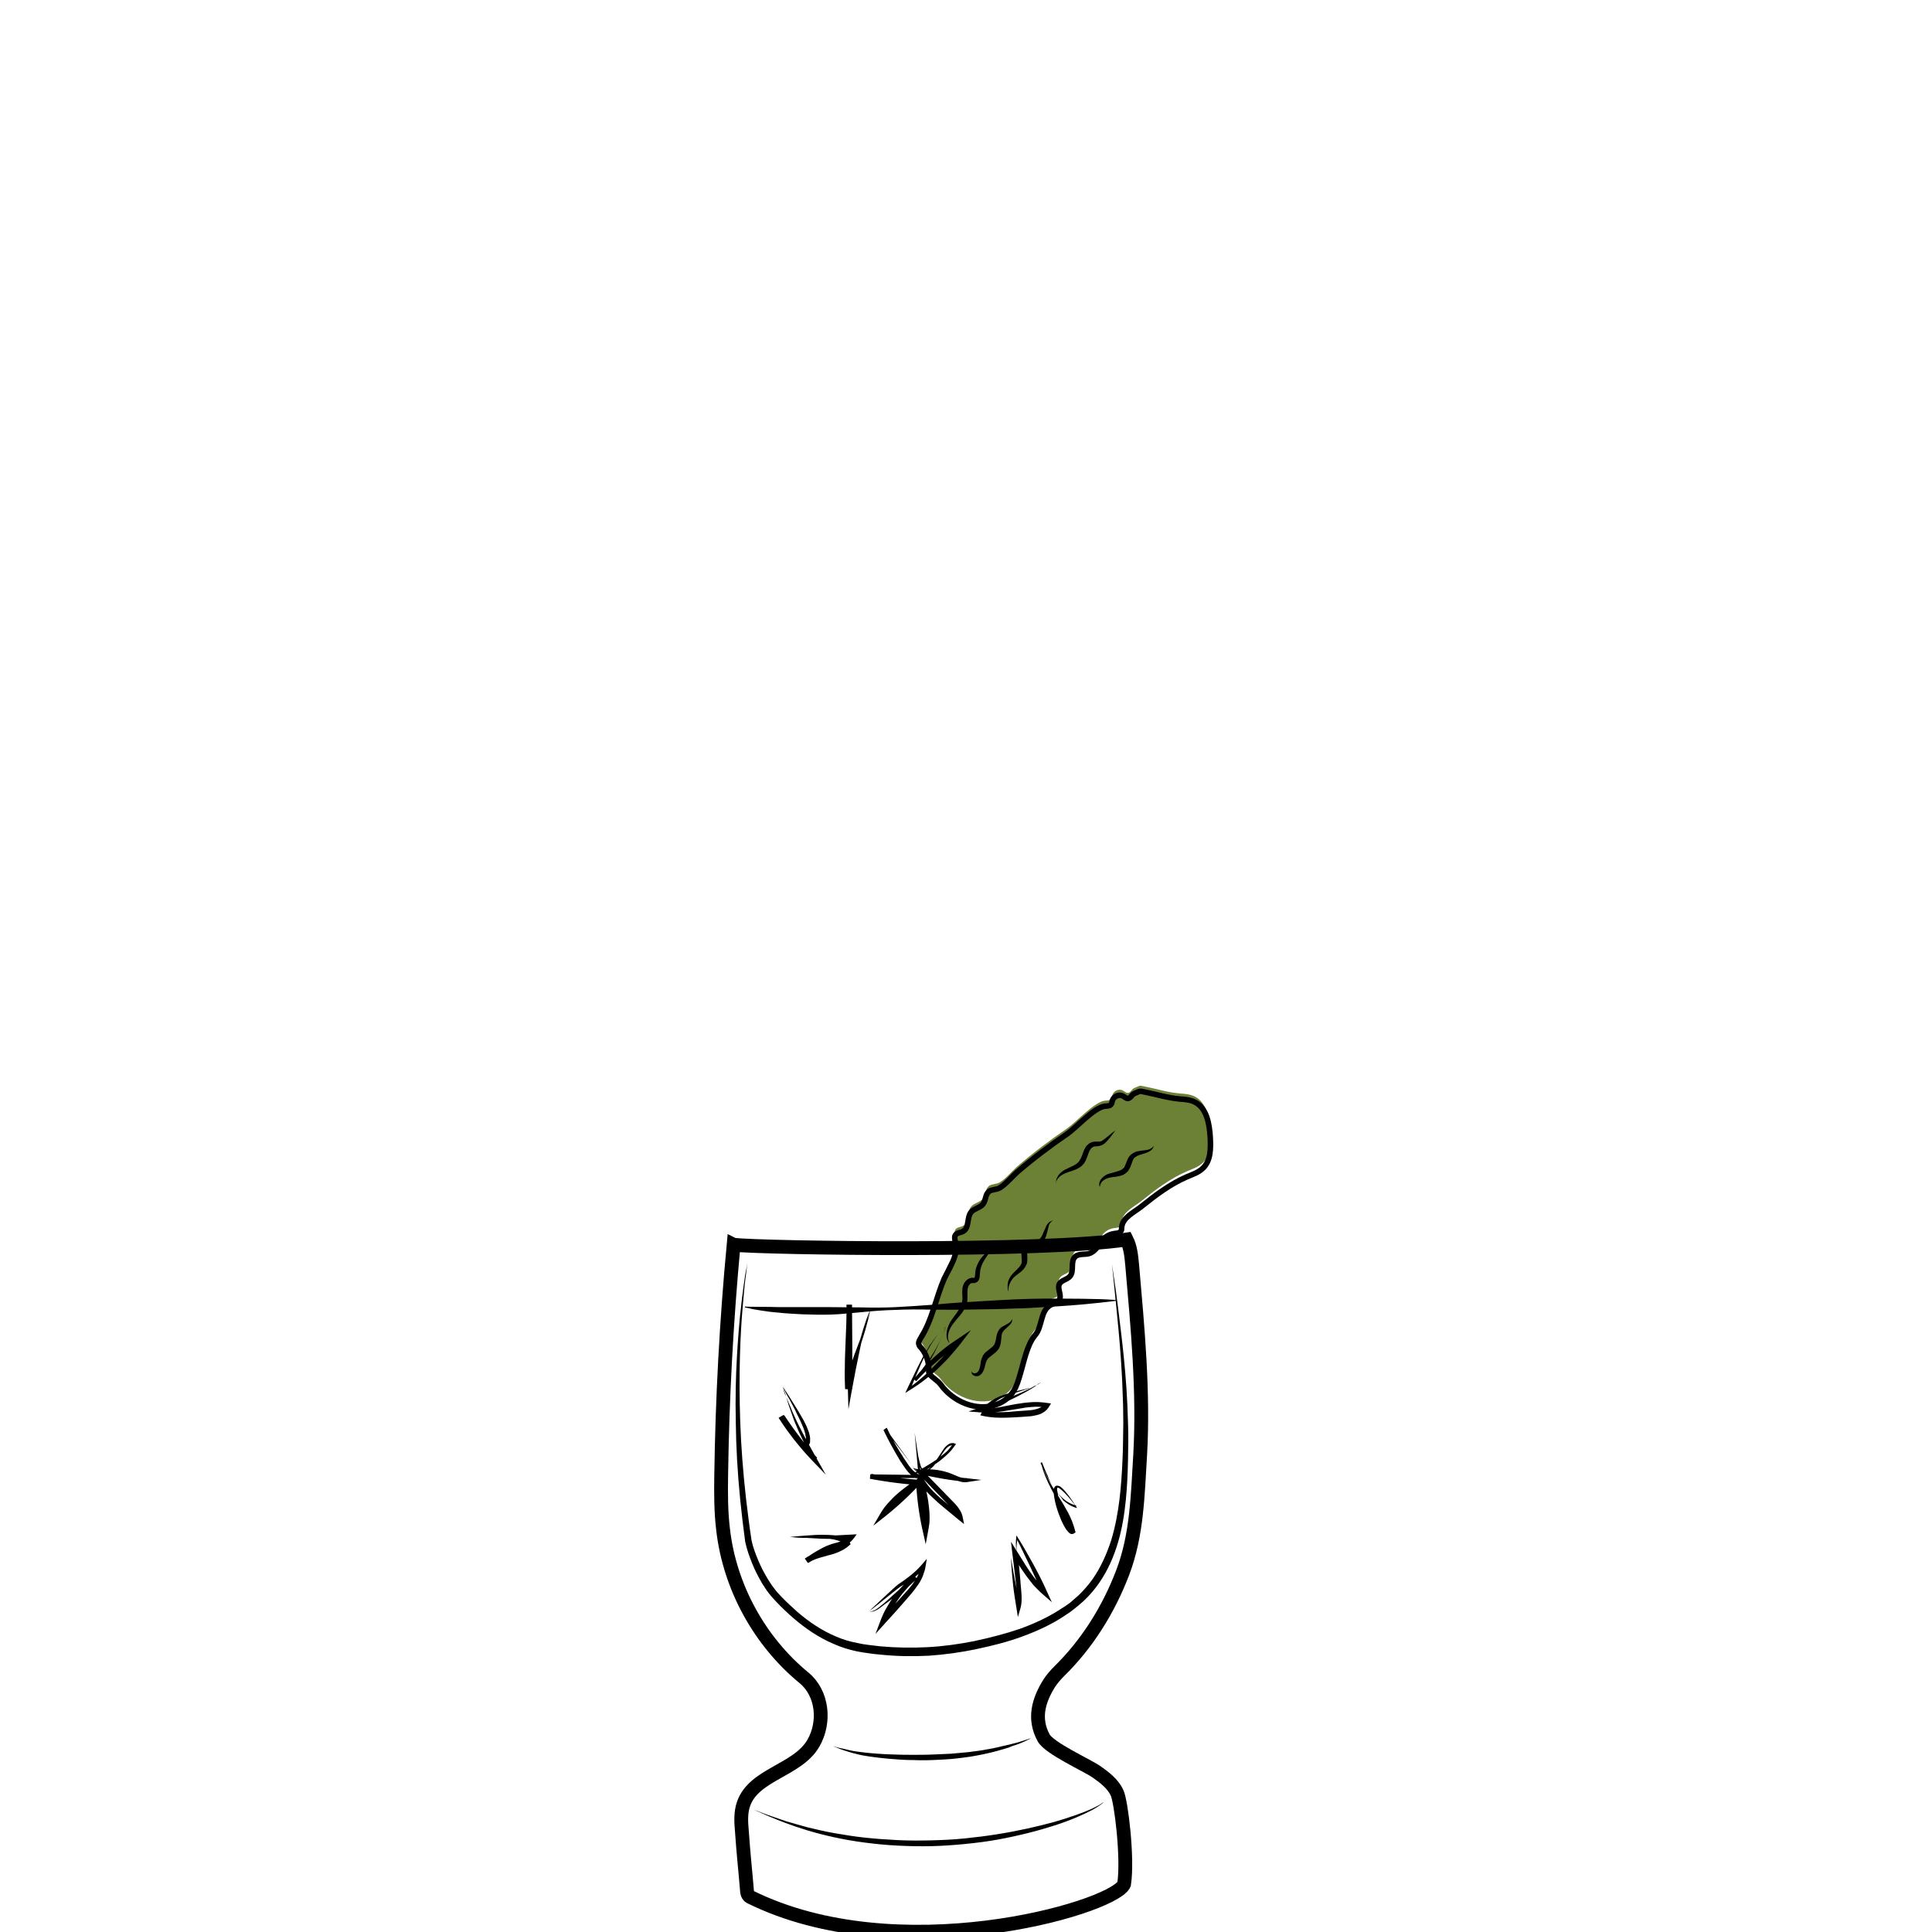<svg id="Layer_1" xmlns="http://www.w3.org/2000/svg" viewBox="0 0 700 700"><style>.st0,.st1{fill:none}.st1{stroke:#000;stroke-width:5;stroke-miterlimit:10}.st2{opacity:.9;fill:url(#SVGID_1_)}.st3{fill:#6c8036}.st4{fill:none;stroke:#000;stroke-width:2;stroke-miterlimit:10}</style><path class="st0" d="M0 0h700v700H0z"/><path class="st1" d="M6708.6-568.1c.3 38.5.2 82.4-5.7 120.5-2.3 14.7-3.7 31.7-10.6 44.9-9.4 17.9-18.6 35.9-34 49.5-5.5 4.9-11.5 9.2-17.9 12.8-4.2 2.3-15.3 5.1-15.9 10.8-.4 3.6 3.8 5.7 6.9 7.6 6.9 4.3 10.9 12.3 11.6 20.4 1.5 15.4-5.6 30.7-18.9 38.8-.8.5-1.6 1-1.9 1.8-.7 2.1 2.1 3.4 4.2 3.8 12.1 2.1 24 5 35.7 8.7 7.7 2.4 24.3 10.6 12 18.5-7.7 4.9-17 6.2-26 7.3-24.7 3.1-49.7 6.2-74.5 3.9-5.6-.5-11.2-1.4-16.8-2.2l-22.5-3.3c-5.3-.8-11.8-2.7-12.7-7.9-1.7-10.2 16.6-15.1 23.6-17.2 4.9-1.5 36.5-4.6 35.6-9.3-.5-2.4-2.8-3.9-4.8-5.4-8.9-6.4-15-16.4-16.6-27.2-1.6-10.8 1.3-22.2 7.9-30.9 2.2-2.9 4.9-6 4.4-9.6-.2-1.5-1-2.9-2-4.1-5.1-6.7-15.9-9.5-22.8-14.7-7.9-6-15.2-12.8-21.6-20.4-12.5-14.5-22.1-31.5-27.6-49.9-5.2-17.2-6.9-35.3-8.2-53.2-2.3-31-3.6-62-3.8-93.1 20.2-2.4 42-1.8 62.4-1.4 52.8 1.1 160.5-1.6 160.5.5z"/><path d="M6582-253.2v1.9c0 .6.1 1.3.6 1.9.4.6 1.2.8 2.2.8 2.1-.1 4.5-.2 7.1-.2 1.3 0 2.7-.1 4-.1 1.4-.1 2.8-.1 4.1-.2 1.4-.1 2.8-.1 4.1-.2 1.4-.1 2.7-.1 4-.2 2.6-.1 5-.2 7.1-.3 2-.1 3.7-.6 4.6-1.3.4-.4.7-.8.8-1.1.1-.3.2-.5.2-.5v.5c-.1.3-.2.8-.6 1.3-.4.5-1.1 1-1.9 1.4-.8.4-1.8.7-2.8.8-2.1.4-4.5.7-7.1.9-1.3.1-2.7.3-4 .4-1.4.1-2.8.2-4.2.2-1.4 0-2.8.1-4.2.1h-4.1c-2.6-.1-5.1-.2-7.2-.4-.5-.1-1.1-.1-1.6-.4-.5-.3-.9-.7-1.1-1.1-.4-.9-.4-1.7-.3-2.3.1-.6.2-1.1.3-1.4-.1-.3 0-.5 0-.5zm-.4-84.6s.6.2 1.6.5c.5.2 1.2.3 1.9.5s1.6.4 2.4.5c.9.2 1.9.3 2.9.5 1 .1 2.1.2 3.3.3 1.1.1 2.3.1 3.5.2h3.6c1.2 0 2.5 0 3.7-.1 1.2 0 2.4-.1 3.6-.1 2.3-.1 4.5-.1 6.3-.3 1.8-.2 3.2-.6 4.1-1.2.4-.3.8-.6 1-.8l.3-.3s-.1.1-.2.4c-.2.3-.4.6-.8 1-.8.8-2.3 1.6-4.2 2-.9.2-2 .4-3 .5-1.1.1-2.2.3-3.3.4l-3.6.3c-1.2.1-2.5.1-3.7.2-1.3 0-2.5 0-3.7-.1-.6 0-1.2-.1-1.8-.1-.6-.1-1.2-.1-1.8-.2-1.2-.1-2.3-.4-3.4-.6-.5-.1-1-.3-1.5-.4-.5-.2-1-.3-1.4-.4-1.8-.6-3.2-1.3-4.2-1.8-1-.6-1.6-.9-1.6-.9zm-50.1 102.1l.3.3c.2.2.5.4 1 .6.9.5 2.3 1 4.2 1.4 1.9.4 4.2.7 6.8 1.1 2.6.4 5.6.7 8.9 1.1 3.3.3 6.8.7 10.6 1 3.7.3 7.7.5 11.8.7 8.2.3 17 .5 25.7.6 4.4.1 8.8.1 13.1.2 4.3 0 8.5.1 12.6 0s8-.4 11.7-.8c3.7-.5 7.2-1.1 10.4-1.7 6.4-1.4 11.6-3 15.2-4.3 1.8-.7 3.2-1.2 4.2-1.6l1.5-.6s-.5.2-1.4.7c-.9.4-2.3 1.1-4.1 1.8-3.5 1.5-8.7 3.5-15.1 5.1-6.4 1.6-14.1 2.9-22.3 3.2-4.1.2-8.4.2-12.7.2-4.3 0-8.7-.1-13.1-.1-4.4-.1-8.8-.2-13.1-.3-4.3-.1-8.6-.4-12.7-.6-4.1-.3-8.1-.6-11.8-1-3.8-.4-7.3-.8-10.6-1.3-1.6-.3-3.2-.5-4.7-.7-1.5-.3-2.9-.5-4.2-.8-2.6-.5-4.9-1-6.8-1.5-1.9-.5-3.3-1.1-4.1-1.7-.4-.3-.7-.5-.9-.7-.3-.2-.4-.3-.4-.3z"/><linearGradient id="SVGID_1_" gradientUnits="userSpaceOnUse" x1="6498.813" y1="-446.236" x2="6704.691" y2="-446.236"><stop offset=".018" stop-color="#801fe3"/><stop offset="1" stop-color="#b7a7ff"/></linearGradient><path class="st2" d="M6498.8-539.9c1.4 24.4 2.7 48.8 4.1 73.2.4 7.9.9 15.9 2.2 23.7 1.8 11.1 5.4 21.8 8.9 32.5 3 9.1 6 18.2 11.1 26.3 17.8 28.1 51.5 32.7 81.9 31.3 10.6-.5 21.3-1.5 31.5-4.7 66.9-21.3 65.2-117 66.1-172.7 0-2.6.1-5.1.1-7.7-68.7 2.2-137.5 4-205.9-1.9z"/><path d="M6493.7-559.6s.6 8.1 1.5 22.2c.5 7.1 1 15.6 1.7 25.5.6 9.8 1.4 20.9 2.1 33.1.4 6.1.7 12.4 1.3 18.9.5 6.5 1.4 13.2 3 19.9 1.6 6.7 3.7 13.5 6 20.4 2.4 6.9 4.5 14 7.5 20.9.8 1.7 1.5 3.4 2.4 5.1.9 1.6 1.8 3.3 2.8 4.8 1.1 1.6 2.2 3.1 3.4 4.7 1.2 1.4 2.5 2.8 3.7 4.3 5.3 5.5 11.7 10 18.8 13.2 7.1 3.3 14.8 5.4 22.6 6.6 7.9 1.3 15.9 1.7 23.9 1.7 8-.1 16.1-.4 24-1.5 3.9-.5 7.9-1.2 11.7-2.2 1-.3 1.9-.5 2.8-.8l.7-.2h.1l.2-.1.4-.1 1.4-.5 2.8-1c.5-.2.9-.3 1.4-.5l1.3-.6c7.1-3.1 13.7-7.4 19.4-12.5 5.7-5.1 10.5-11.1 14.4-17.5 4-6.3 7.1-13.1 9.7-19.8 2.6-6.8 4.6-13.6 6.3-20.3 3.2-13.5 5-26.5 6.2-38.5 1.1-12.1 1.7-23.2 2-33 .3-9.9.5-18.4.7-25.5.2-14.2.4-22.2.4-22.2s0 2 .1 5.8c0 3.8.1 9.4.2 16.4 0 7.1 0 15.7-.2 25.5-.1 9.9-.5 21-1.5 33.1-1 12.1-2.6 25.2-5.7 38.9-1.6 6.8-3.6 13.7-6.1 20.6-2.5 6.9-5.7 13.8-9.8 20.3-4 6.5-9 12.7-14.8 18.1-5.9 5.4-12.7 9.8-20.2 13.1l-1.4.6c-.5.2-.9.4-1.4.5l-2.8 1-1.4.5-.4.1-.2.1-.2.1-.7.2c-1 .3-2 .6-2.9.8-3.9 1-8 1.8-12 2.4-8.1 1.1-16.2 1.5-24.4 1.6-8.2 0-16.3-.5-24.4-1.8-8-1.3-16-3.5-23.3-7-7.4-3.4-14.1-8.1-19.6-13.9-1.3-1.5-2.6-3.1-3.9-4.6-1.1-1.6-2.2-3.2-3.3-4.7-2.2-3.4-3.9-6.8-5.4-10.4-3-7.1-5.2-14.2-7.5-21.2-2.2-7-4.3-13.9-5.8-20.7-1.6-6.9-2.4-13.6-2.8-20.2-.5-6.6-.7-12.9-1-18.9-.6-12.1-1.1-23.2-1.6-33.1-.5-9.9-.8-18.4-1.2-25.5-.7-14.2-1-22.2-1-22.2z"/><path d="M6494.1-544.2s.8 0 2.4.1c1.6.1 3.8.2 6.7.3 2.9.2 6.4.3 10.5.5 4 .2 8.6.3 13.6.5s10.4.3 16.1.5c5.7.2 11.7.2 17.9.4 6.2.1 12.6.1 19.2.2 6.5.1 13.2 0 19.8.1 6.6 0 13.3 0 19.8-.1s13-.1 19.2-.2c12.5-.1 24.1-.2 34-.3 10-.1 18.3-.1 24.1-.1h9.1s-.8.1-2.4.2c-1.6.1-3.8.2-6.7.4-5.8.3-14.1.8-24.1 1.3-10 .5-21.6.9-34 1.3-6.2.1-12.7.4-19.2.4-6.5.1-13.2.1-19.8.2-6.6 0-13.3 0-19.8-.2-6.5-.1-13-.3-19.2-.4-6.2-.2-12.3-.4-18-.8-2.9-.2-5.6-.3-8.3-.5-2.7-.2-5.3-.4-7.8-.5-2.5-.2-4.9-.3-7.1-.5-2.3-.2-4.4-.4-6.4-.6-4-.4-7.6-.7-10.4-1-2.9-.3-5.2-.6-6.7-.7-1.7-.4-2.5-.5-2.5-.5z"/><path class="st3" d="M344.8 456c-.9 1.9-1.9 3.7-2.7 5.3-3.1 7.2-4.3 14.9-8.5 21.5-.4.7-.9 1.4-.7 2.2.1.6.5 1 .9 1.4 1.8 2.2 2.8 5.1 2.7 7.9 0 .5 0 1 .2 1.4.9 1.4 3 2.4 4.1 3.9 4.5 6.3 13 9.9 20.2 7.3 2.6-.9 4.9-2.7 6.3-5 1.1-1.8 1.7-3.8 2.3-5.9 1.3-4.2 2.5-10.8 5.4-14.2 2.8-3.2 1.8-8.9 5.7-11 1.1-.6 2.5-.8 3.1-1.8 1-1.7-.8-4 0-5.7.7-1.5 2.8-1.6 3.9-2.9 1.6-1.9 0-5.4 1.9-7.1 1.4-1.3 3.8-.5 5.5-1.3 3.7-1.8 3.6-6.5 8.9-7.1.8-.1 1.6-.1 2.1-.8.3-.4.3-.9.3-1.4.3-3.6 4.6-5.5 7.2-7.6 5.1-4.1 10.4-8.1 16.4-10.7 2.1-.9 4.3-1.6 5.9-3.2 2.8-2.7 2.8-7.1 2.6-11-.3-4.9-1.2-10.7-5.6-12.9-1.6-.8-3.5-1-5.3-1.1-4.5-.4-8.2-1.6-12.2-2.4-2.9-.6-1.9-.6-4.4.4-1.1.4-1.4 2.2-2.9 1.7-.4-.2-.7-.5-1.1-.7-1.3-.9-3.4-.1-3.9 1.4-.2.5-.2 1.2-.6 1.6-.5.6-1.5.5-2.2.6-3.8.4-10.4 7.8-13.6 10-6.3 4.3-12.4 8.9-18.2 13.9-2 1.8-4 4.3-6.3 5.7-1.1.7-2.9.5-3.9 1.3-1.4 1.2-1 3-2.1 4.5-1 1.4-3.1 1.6-4.3 2.9-1.7 2-.6 5.7-2.9 7-1 .6-2.4.5-2.9 1.5-.4.7-.1 1.7.1 2.5.7 2.7-.2 5.3-1.4 7.9z"/><path class="st4" d="M344.8 458c-.9 1.9-1.9 3.7-2.7 5.3-3.1 7.2-4.3 14.9-8.5 21.5-.4.7-.9 1.4-.7 2.2.1.6.5 1 .9 1.4 1.8 2.2 2.8 5.1 2.7 7.9 0 .5 0 1 .2 1.4.9 1.4 3 2.4 4.1 3.9 4.5 6.3 13 9.9 20.2 7.3 2.6-.9 4.9-2.7 6.3-5 1.1-1.8 1.7-3.8 2.3-5.9 1.3-4.2 2.5-10.8 5.4-14.2 2.8-3.2 1.8-8.9 5.7-11 1.1-.6 2.5-.8 3.1-1.8 1-1.7-.8-4 0-5.7.7-1.5 2.8-1.6 3.9-2.9 1.6-1.9 0-5.4 1.9-7.1 1.4-1.3 3.8-.5 5.5-1.3 3.7-1.8 3.6-6.5 8.9-7.1.8-.1 1.6-.1 2.1-.8.3-.4.3-.9.3-1.4.3-3.6 4.6-5.5 7.2-7.6 5.1-4.1 10.4-8.1 16.4-10.7 2.1-.9 4.3-1.6 5.9-3.2 2.8-2.7 2.8-7.1 2.6-11-.3-4.9-1.2-10.7-5.6-12.9-1.6-.8-3.5-1-5.3-1.1-4.5-.4-8.2-1.6-12.2-2.4-2.9-.6-1.9-.6-4.4.4-1.1.4-1.4 2.2-2.9 1.7-.4-.2-.7-.5-1.1-.7-1.3-.9-3.4-.1-3.9 1.4-.2.5-.2 1.2-.6 1.6-.5.6-1.5.5-2.2.6-3.8.4-10.4 7.8-13.6 10-6.3 4.3-12.4 8.9-18.2 13.9-2 1.8-4 4.3-6.3 5.7-1.1.7-2.9.5-3.9 1.3-1.4 1.2-1 3-2.1 4.5-1 1.4-3.1 1.6-4.3 2.9-1.7 2-.6 5.7-2.9 7-1 .6-2.4.5-2.9 1.5-.4.7-.1 1.7.1 2.5.7 2.7-.2 5.4-1.4 7.9z"/><path d="M344 486.7s-.1-.1-.3-.4c-.2-.3-.4-.7-.6-1.3-.3-1.2-.2-3.1.7-5 .4-1 1.1-1.9 1.8-2.9.7-.9 1.4-1.9 2-2.9.6-1 1-2.1 1.1-3.3.1-1.1-.2-2.5 0-4.1.1-.8.4-1.6.9-2.3.5-.7 1.3-1.3 2.2-1.5.5-.1.9 0 1.1 0h.1c-.1 0 0 0 0 0 .2-.2.3-.8.3-1.4 0-.4.1-.6.1-1 .1-.3.1-.7.2-1 .2-.6.4-1.2.7-1.8.5-1.1 1.2-2 1.9-2.8 1.4-1.6 2.7-2.6 3.7-3.4.9-.7 1.5-1.1 1.5-1.1s-.5.5-1.2 1.4c-.8.9-1.9 2.1-3 3.8-.5.8-1.1 1.7-1.5 2.7-.2.5-.3 1-.5 1.6 0 .3-.1.5-.1.8 0 .3 0 .7-.1.9 0 .6 0 1.4-.5 2.3-.2.2-.3.4-.7.6-.2.1-.5.2-.8.3h-.9c-.7.1-1.4 1.1-1.5 2.2-.2 1.1 0 2.4-.1 3.9s-.8 2.9-1.5 4-1.6 2.1-2.3 2.9c-.7.9-1.4 1.7-1.9 2.5s-.9 1.6-1.1 2.4c-.2.7-.3 1.4-.2 2 0 .6.2 1 .3 1.3.1.4.2.6.2.6zm21.4-18.7s0-.1-.1-.4c-.1-.2-.2-.6-.2-1.1-.1-.9 0-2.4.9-3.8.4-.7 1.1-1.4 1.7-2 .6-.6 1.3-1.2 1.8-1.9.3-.3.4-.7.6-1 .1-.2.1-.3.1-.6v-.6c0-.9-.2-1.9-.1-3.1.1-.6.3-1.3.7-1.9l.2-.2.1-.1.1-.1.1-.1.2-.2c.3-.3.6-.4.9-.5 1.2-.5 2.2-.5 3-.8.4-.1.8-.3 1-.5l.3-.2.2-.2c.1-.1.2-.3.3-.4.4-.6.7-1.4 1-2.1.3-.7.6-1.4.9-2 .3-.6.7-1.1 1.1-1.4.2-.2.4-.3.5-.3.2-.1.3-.1.4-.2.2-.1.4-.1.4-.1s-.1.1-.3.2c-.1 0-.2.1-.3.3-.1.1-.3.2-.4.4-.3.3-.5.8-.6 1.4-.2.6-.3 1.3-.5 2-.2.8-.4 1.6-.9 2.5-.1.2-.2.4-.4.7l-.3.3-.3.2c-.5.4-1 .7-1.5.9-1 .4-2 .5-2.7.9-.2.1-.3.2-.4.3h-.1l-.1.1-.1.1c.1-.1 0 0 0 0l-.1.1c-.2.3-.3.6-.3 1-.1.8.1 1.9 0 3v.4l-.1.5c0 .2-.1.6-.3.8-.2.6-.6 1.1-.9 1.5-.7.8-1.5 1.4-2.2 1.9-.7.5-1.3 1-1.8 1.6-.9 1.1-1.3 2.3-1.5 3.2v1.5zm17.4-39.2s0-.1-.1-.3c0-.2-.1-.6 0-1 .2-.9.9-2.1 2.1-3 .6-.5 1.4-.9 2.1-1.2.8-.4 1.5-.7 2.3-1.1.7-.4 1.4-.9 1.8-1.5.1-.1.3-.4.3-.5.1-.2.2-.3.3-.5.2-.4.3-.8.5-1.2.3-.9.6-1.8 1.2-2.8.3-.5.7-.9 1.2-1.3s1.1-.6 1.6-.7c1.1-.2 1.9 0 2.5-.1.6-.1 1.2-.6 1.7-1 .6-.5 1.1-.9 1.5-1.2.5-.4.9-.7 1.2-1 .7-.5 1.1-.8 1.1-.8s-.3.4-.8 1.1c-.3.3-.6.8-.9 1.2-.4.5-.8 1-1.3 1.5-.5.6-1.1 1.2-2.1 1.6-1 .4-2 .3-2.6.4-.6.2-1.1.6-1.5 1.3-.4.7-.7 1.6-1 2.5-.2.5-.4.9-.6 1.4-.1.2-.3.5-.4.7-.2.3-.2.3-.5.6-.7.9-1.7 1.4-2.6 1.8-.9.4-1.7.6-2.5.9-.8.3-1.4.5-2 .8-1.2.6-2 1.4-2.4 2.2-.2.4-.3.7-.3.9.3.2.2.3.2.3zm15.7 1.3s0-.1-.1-.3c-.1-.2-.2-.5-.1-.9 0-.8.6-1.9 1.7-2.7.5-.4 1.2-.8 2-1 .7-.2 1.5-.4 2.2-.6.7-.2 1.4-.4 2-.7.3-.2.5-.3.8-.6l.1-.1.2-.2c.1-.1.1-.2.2-.4.3-.6.6-1.4.9-2.2.3-.8.8-1.7 1.7-2.3.3-.2.8-.5 1.2-.7.4-.2.8-.3 1.2-.3.7-.2 1.4-.2 2-.3.6-.1 1.1-.1 1.6-.3.4-.1.8-.3 1.1-.5.3-.2.5-.4.6-.6.1-.2.2-.2.2-.2s0 .1-.1.3c0 .2-.2.5-.4.8-.2.3-.6.6-1.1.9-.5.3-1 .5-1.7.7-.6.2-1.3.4-1.9.6-.3.1-.6.2-.9.4-.3.2-.4.2-.8.5s-.7 1-.9 1.7c-.3.7-.5 1.5-1 2.4-.1.2-.3.4-.4.7l-.2.2c-.1.2-.2.2-.3.3-.4.4-.8.6-1.2.9-.9.4-1.8.6-2.5.7-.8.1-1.5.2-2.2.3-.6.1-1.2.3-1.7.5-1 .5-1.7 1.2-1.9 1.8-.4.7-.2 1.2-.3 1.2zm-46.6 66.7s.2.5.8.7c.3.1.8.1 1.1-.1.4-.2.7-.5.9-1 .2-.5.4-1.1.5-1.8.1-.7.1-1.5.5-2.4.1-.2.2-.4.3-.7l.1-.3.2-.3c.3-.4.6-.8 1-1.1.7-.6 1.4-1.1 2-1.6.6-.5 1-1 1.2-1.6.2-.6.4-1.4.5-2.2.1-.8.4-1.7.9-2.5s1.2-1.2 1.8-1.5c1.2-.7 2.1-1.1 2.5-1.6.2-.3.3-.5.4-.7v-.3s0 .1.1.3c0 .2 0 .5-.1.9-.2.4-.5.8-.9 1.2-.4.4-.9.8-1.3 1.2-.5.4-.9.9-1.2 1.4-.3.5-.3 1.2-.4 2-.1.8-.1 1.6-.4 2.7-.2.5-.4 1-.7 1.4-.3.4-.7.8-1 1.1-.7.6-1.4 1.1-2 1.6-.3.2-.6.5-.8.7l-.1.2-.2.3c-.1.1-.2.3-.2.4-.3.6-.4 1.3-.6 2.1-.2.7-.5 1.5-.9 2.1-.4.6-1.1 1.1-1.7 1.2-.6.1-1.2-.1-1.5-.3-.4-.2-.5-.5-.6-.7-.2-.7-.2-.8-.2-.8z"/><path class="st1" d="M265.8 451c-2.6 27.8-4.1 55.6-4.5 83.5-.1 6.6-.1 13.3.7 19.8 2.4 20.7 13.2 40.4 29.3 53.6 6.8 5.6 7.8 16.1 3.4 23.7-5.7 9.9-21.6 11.2-25.3 22-1.1 3.1-.9 6.6-.6 9.9.6 8.7 1.2 13.7 1.9 22.1.1.7.5 1.4 1.1 1.7 53.4 26.4 129.8 4.5 135.3-4.3.1-.2.1-.3.2-.5 1.4-9.4-1.1-30-2.6-33-1.5-3.2-4.5-5.5-7.5-7.6-3.5-2.4-17.1-8.5-19.1-12.3-3.7-6.9-1.9-13.4 2.1-19.8 1-1.5 2.2-2.9 3.5-4.2 10.3-10.1 18-22.5 23.1-35.9 5.2-13.7 5.4-28.1 6.3-42.5 1.3-22.8-.9-46.1-2.9-68.9-.3-3.2-.6-6.4-2-9.2-30.4 4.6-131.7 3.1-142.4 1.9z"/><path d="M331.4 519.1l2.3 15.2.1.9-.5-.7-12.8-16.7.8-.5c1.5 3.2 3.2 6.3 5.1 9.3.5.7.9 1.5 1.4 2.2.5.7 1 1.5 1.5 2.2 1 1.4 2.2 2.6 3.7 3.3l2.9 1.2h-3.2l-17.1.1.1-1.6c5.5 1 11 1.7 16.5 2.1l2.5.2-2 1.4c-2.4 1.6-4.7 3.3-6.8 5.2-1.1 1-2.1 2-3 3-.4.5-.9 1.1-1.3 1.7-.4.6-.8 1.2-1.1 1.8l-1.4-1.2c4.7-3.8 9.2-7.9 13.2-12.4l1.5-1.7.1 2.3c.4 5.9 1.2 11.7 2.5 17.5h-1.9l.2-1.1.1-1.1c.1-.8.1-1.5.1-2.3 0-.8 0-1.6-.1-2.3-.1-.8-.2-1.6-.3-2.3-.4-3.1-1.2-6.2-2.1-9.3l1.8-.6c.7 1.5 1.6 2.8 2.7 4.1 1.1 1.3 2.3 2.4 3.6 3.6 1.3 1.1 2.6 2.2 3.9 3.4l4 3.3-1.5.9c-.3-1.5-1.4-2.9-2.6-4.2l-3.8-4-7.7-8-2-2.1 2.8.7c5.5 1.4 11 2.4 16.7 3l5.3.6-5.3.8c-.8.1-1.7 0-2.4-.2-.8-.2-1.4-.5-2.1-.8l-1-.4c-.3-.1-.7-.3-1-.4-.6-.3-1.3-.5-2-.7-2.7-.8-5.5-1-8.3-.8l-2.6.2 2.3-1.3c2.3-1.3 4.5-2.6 6.6-4.1 1-.8 2.1-1.6 3-2.4.5-.4.9-.9 1.3-1.4l1.2-1.5.2.6c-.4-.2-1-.1-1.5.1-.5.3-.9.6-1.3 1.1-.8.9-1.4 1.9-2.1 3-.7 1-1.4 2.1-2.2 3-.4.5-.9.9-1.4 1.3-.5.4-1.1.7-1.8.7s-1.3-.4-1.7-1c-.3-.6-.5-1.2-.6-1.8-.3-1.2-.5-2.4-.7-3.7-.3-2.5-.6-5-.8-7.4zm0 0c.3 2.5.7 4.9 1.1 7.4.2 1.2.5 2.4.8 3.6.2.6.3 1.2.6 1.7.3.4.9.8 1.4.8.5 0 1.1-.3 1.5-.7.5-.4.9-.8 1.3-1.3.8-1 1.4-2 2.1-3 .7-1 1.3-2.1 2.1-3.1.4-.5.9-.9 1.5-1.3.6-.3 1.4-.5 2.1-.2l.5.2-.3.4c-.4.5-.8 1.1-1.2 1.6-.4.5-.9 1-1.4 1.5-.9.9-2 1.8-3 2.6-2.1 1.6-4.4 2.9-6.6 4.3l-.3-1.1c2.9-.3 5.9-.1 8.8.7.7.2 1.4.4 2.1.7.4.1.7.3 1 .4l1 .4c1.3.6 2.6 1 3.8.8v1.4c-5.7-.5-11.4-1.5-16.9-2.8l.8-1.4 7.7 7.9 3.9 4c.6.7 1.3 1.4 1.8 2.3.6.8 1 1.8 1.2 2.8l.5 2.5-2-1.6-4-3.3c-1.3-1.1-2.7-2.2-4-3.4-1.3-1.2-2.6-2.4-3.8-3.7-1.2-1.4-2.2-2.9-3-4.5l1.8-.6c.8 3.1 1.7 6.3 2.1 9.5.2 1.6.4 3.3.4 5 0 .8 0 1.7-.1 2.5l-.2 1.3-.2 1.2-.9 4.9-1.1-4.9c-1.3-5.8-2.1-11.8-2.4-17.8l1.7.6c-4.1 4.5-8.7 8.7-13.5 12.5l-3.7 2.9 2.4-4.1c.4-.7.8-1.3 1.2-1.9.4-.6.9-1.2 1.4-1.8 1-1.1 2-2.2 3.1-3.2 2.2-2 4.6-3.7 7-5.4l.4 1.6c-5.6-.4-11.2-1.2-16.7-2.2l.1-1.6 17.1.2-.3 1.3c-1.8-.8-3.1-2.3-4.1-3.7-.5-.7-1-1.5-1.5-2.2-.5-.7-.9-1.5-1.4-2.3-1.8-3.1-3.5-6.2-5-9.4l.8-.5 12.3 17-.4.2-1.4-15.7zm-16-44.9c-.4 1.2-.8 2.4-1.1 3.6-.3 1.2-.7 2.4-1 3.6-.6 2.4-1.2 4.9-1.7 7.3-.5 2.4-1 4.9-1.5 7.3l-1.4 7.4-1.3 7.2-.2-7.3-.3-15.3-.2-15.3h2c0 5.2-.2 10.3-.5 15.4s-.5 10.2-.4 15.3l-1.6-.1.3-1.9c.1-.6.2-1.3.4-1.9.3-1.3.6-2.5 1-3.7.7-2.4 1.6-4.8 2.5-7.2.9-2.4 1.8-4.7 2.7-7.1l1.2-3.6c.4-1.3.8-2.5 1.1-3.7zm0 0c-.2 1.2-.5 2.5-.8 3.7-.3 1.2-.7 2.5-1 3.7-.7 2.4-1.5 4.8-2.3 7.3-.8 2.4-1.5 4.8-2.2 7.2-.3 1.2-.6 2.4-.8 3.7l-.3 1.8-.2 1.8-1.6-.1c-.1-2.6-.2-5.1-.1-7.7 0-2.6.1-5.1.2-7.7l.3-7.6c.1-2.5.1-5.1.1-7.6h2l.1 15.3v15.3l-1.5-.1c1-4.9 2.1-9.8 3.4-14.6l2.1-7.2 1.2-3.6c.5-1.3.9-2.4 1.4-3.6zm-31.7 28.2l.5 1.7.6 1.7c.4 1.1.8 2.2 1.3 3.3.5 1.1.9 2.2 1.4 3.3.5 1.1 1 2.2 1.5 3.2.5 1.1 1.1 2.1 1.6 3.2l1.7 3.2 3.5 6.3 3.4 6-4.8-5c-2.3-2.4-4.5-4.9-6.5-7.5-2.1-2.6-4-5.3-5.8-8.1l1.7-1 1.2 2.1c.4.7.8 1.3 1.2 2 .8 1.3 1.7 2.6 2.6 3.8.5.6 1 1.2 1.5 1.7.3.2.5.5.8.6.3.1.4.1.4.1s.2-.2.3-.4c0-.1 0-.2.1-.2v-.2.1l.1-.6v-1c-.1-.3-.2-.7-.2-1.1-.2-.7-.4-1.4-.7-2.2l-.9-2.1c-.6-1.4-1.4-2.8-2-4.2l-2.2-4.2c-1-1.6-1.7-3-2.3-4.5zm0 0c.8 1.4 1.7 2.7 2.5 4l2.5 4c.8 1.3 1.6 2.7 2.4 4.1.4.7.7 1.4 1.1 2.2.3.7.6 1.5.9 2.3l.3 1.2.1.7c0 .2.1.5 0 .7v1c0 .1-.1.2-.1.3-.2.4-.4 1-1.1 1.4-.2.1-.3.1-.5.2h-.5c-.3 0-.6-.2-.8-.3-.5-.2-.8-.5-1.1-.8-.7-.6-1.2-1.2-1.7-1.8-1-1.3-1.9-2.6-2.8-3.9-.4-.7-.8-1.4-1.3-2l-1.2-2 1.7-1c1.8 2.7 3.7 5.4 5.7 8 1 1.3 2 2.6 3.1 3.8 1 1.3 2.1 2.5 3.2 3.7l-1.4 1c-1.1-2.1-2.2-4.2-3.3-6.4-1.1-2.2-2.1-4.3-3-6.5-.5-1.1-.9-2.2-1.3-3.4-.4-1.1-.8-2.3-1.2-3.4-.4-1.1-.7-2.3-1-3.5-.8-1.2-1-2.4-1.2-3.6zm2.5 54.4l5.6-.1 5.6-.2c1.9-.1 3.7-.2 5.6-.2 1.9-.1 3.7-.2 5.6-.3l1.8-.1-1.1 1.5c-.3.4-.6.7-.9 1-.3.3-.7.6-1.1.8-.7.5-1.5.8-2.3 1.1-.8.3-1.5.5-2.3.7l-1.1.3c-.4.1-.7.2-1.1.4-1.4.5-2.7 1.2-4 2-1.3.8-2.6 1.7-3.8 2.6l-1.1-1.6.9-.6c.3-.2.6-.3 1-.5.7-.3 1.3-.5 2-.8 1.3-.4 2.7-.7 4-1.1 1.3-.3 2.6-.7 3.7-1.1.6-.2 1.2-.5 1.7-.8l.8-.5.7-.6-.2 1c-.2-.5-.8-.9-1.6-1.2-.8-.3-1.6-.5-2.4-.7-1.7-.3-3.5-.5-5.3-.6-1.8-.1-3.6-.2-5.4-.2-1.7 0-3.5 0-5.3-.2zm0 0c.9 0 1.8-.1 2.7-.2l2.7-.2c1.8-.1 3.6-.3 5.4-.3 1.8 0 3.6 0 5.5.2.9.1 1.8.3 2.8.6.5.2.9.4 1.4.7.4.3.9.7 1.2 1.3l.3.6-.5.4-.8.7-.9.6c-.6.4-1.3.7-1.9 1-1.3.6-2.6 1-3.9 1.3-1.3.4-2.6.7-3.8 1.1-.6.2-1.2.4-1.8.7-.3.1-.6.3-.8.4l-.8.5-1.1-1.6c1.3-.9 2.6-1.8 4-2.6s2.8-1.6 4.4-2.2c.4-.1.8-.3 1.1-.4l1.1-.3c.8-.2 1.5-.4 2.2-.7.7-.2 1.4-.5 2-.9.3-.2.6-.4.8-.6.3-.2.5-.5.7-.7l.7 1.3c-3.8.1-7.5.1-11.3 0-1.9-.1-3.7-.2-5.6-.3-2.1 0-3.9-.1-5.8-.4zm28.6 26.9c.9.3 1.8-.1 2.5-.5.7-.5 1.4-1 2.1-1.6 1.4-1.1 2.7-2.3 4-3.5l4-3.6 3.9-3.6 1 1.1c-.6.5-1.2 1.1-1.8 1.6-.6.6-1.2 1.1-1.7 1.7-1.1 1.2-2.1 2.4-3.1 3.8-.5.7-.9 1.3-1.3 2l-1.2 2.1c-.8 1.4-1.4 2.9-2 4.4l-1.7-1c2.7-3.1 5.5-6.2 8.2-9.2 1.4-1.5 2.7-3 3.8-4.7.6-.8 1-1.7 1.4-2.6.2-.4.4-.9.5-1.4.1-.5.3-.9.4-1.4l1.4.7c-1.5 1.6-3.2 3-5 4.3l-2.7 1.8-1.3.8-1.2.9-5 4-2.5 2-1.3 1c-.5.4-.9.7-1.4.9zm0 0c.5-.2.8-.6 1.2-1l1.2-1.1 2.3-2.2c1.6-1.4 3.1-2.9 4.7-4.3.4-.4.8-.7 1.3-1.1l1.3-.9c.9-.6 1.7-1.2 2.6-1.9 1.7-1.3 3.2-2.7 4.5-4.2l1.9-2.2-.5 3c-.1.5-.2 1.1-.4 1.6s-.3 1-.5 1.5c-.4 1-.9 2-1.5 2.9-1.2 1.8-2.5 3.4-3.9 5-2.7 3.1-5.4 6.2-8.2 9.2l-3.6 4 1.9-5c.6-1.6 1.3-3.1 2.2-4.6.4-.7.9-1.5 1.3-2.2l1.5-2.1c1-1.4 2.1-2.6 3.3-3.9 1.2-1.2 2.5-2.3 3.8-3.3l1 1.1c-1.3 1.2-2.7 2.3-4.1 3.5l-4.2 3.3c-1.4 1.1-2.9 2.1-4.3 3.2-.7.5-1.4 1.1-2.3 1.5-.4.2-.8.4-1.3.4-.3 0-.8 0-1.2-.2zm51.5-19.3c.5 3 1 6 1.6 9l.9 4.5 1 4.5h-1.4c.3-1.5.3-3.1.2-4.7-.2-1.6-.4-3.3-.6-4.9l-1.2-9.9-.5-4.3 2.3 3.7c1.6 2.5 3.1 5.1 4.8 7.5 1.7 2.4 3.6 4.7 5.7 6.6l-1.4 1c-1.5-3.4-3-6.7-4.6-10.1-.8-1.7-1.6-3.3-2.4-5-.8-1.7-1.6-3.3-2.5-5l.5-.1c-.3 1.8-.5 3.6-.4 5.4-.2-1.8-.3-3.7-.1-5.5l.1-.8.4.7c2 3.1 3.8 6.4 5.6 9.6 1.8 3.3 3.5 6.6 5 10l1.8 3.9-3.2-2.8c-1.2-1-2.2-2.1-3.3-3.2-1-1.2-1.9-2.4-2.8-3.6-1.8-2.5-3.4-5-4.9-7.6l1.8-.6c.4 3.3.7 6.6 1 9.9.1 1.7.3 3.3.4 5 .1 1.7.1 3.5-.4 5.2l-.9 3.1-.5-3.2c-.5-3-1-6.1-1.3-9.1-.3-3.1-.6-6.2-.7-9.2zM340 483.2c.3-.5.6-1 1-1.4.4-.4.9-.8 1.5-.9-.3.9-.6 1.7-.9 2.6-.3.9-.7 1.7-1.1 2.6-.4.8-.8 1.7-1.2 2.5-.4.8-.8 1.7-1.3 2.5-1.8 3.3-3.8 6.4-6.1 9.3l-.8-.7c1.1-1.4 2.3-2.7 3.5-4.1a68.097 68.097 0 0 1 7.9-7.3c1.4-1.1 2.9-2.1 4.4-3.1l4.9-3.3-3.6 4.7c-1.3 1.7-2.7 3.3-4.1 4.9-1.4 1.6-3 3.1-4.5 4.6-1.6 1.5-3.2 2.8-4.9 4.1-1.7 1.3-3.5 2.5-5.3 3.6l-1.4.9.7-1.5 2.5-5.2c.8-1.7 1.7-3.5 2.6-5.2.4-.9.9-1.7 1.4-2.5.5-.8 1-1.7 1.4-2.5 1.1-1.5 2.2-3.1 3.4-4.6zm0 0c-1.1 1.5-2.2 3.2-3.2 4.8-1 1.7-1.8 3.4-2.6 5.1-.8 1.7-1.5 3.5-2.3 5.3l-2.2 5.3-.7-.6c1.7-1.2 3.4-2.5 5-3.9.8-.7 1.6-1.4 2.3-2.1.8-.7 1.5-1.5 2.2-2.2 1.5-1.5 2.9-3 4.3-4.6.7-.8 1.4-1.6 2-2.4l2-2.5 1.3 1.4c-1.5 1-2.9 2-4.3 3l-2.1 1.6c-.7.5-1.4 1.1-2 1.7-1.3 1.1-2.7 2.3-4 3.5-1.3 1.2-2.5 2.5-3.7 3.8l-.8-.7c2.4-2.8 4.6-5.7 6.6-8.9 1-1.6 1.9-3.2 2.7-4.8.4-.8.8-1.7 1.1-2.5.3-.9.7-1.7 1-2.6-.6.1-1.1.4-1.5.8-.5.5-.8 1-1.1 1.5zM377.2 500.8c-.8.6-1.7 1.2-2.6 1.8-.9.6-1.8 1.1-2.7 1.6-1.8 1-3.7 2-5.6 2.9-3.8 1.7-7.7 3.2-11.6 4.7l-.2-1.5 1.5.1h1.5l1.5-.1 1.5-.2c1-.1 2-.3 3-.5l3.1-.6c1-.2 2.1-.4 3.1-.5 1-.2 2.1-.3 3.2-.4l1.6-.1h1.6l1.6.1 1.6.2 1.5.2-.8 1.3c-.6 1-1.6 1.8-2.6 2.3-1 .5-2.1.7-3.1.9-1 .2-2.1.2-3.1.3l-3 .2c-4 .2-8.1.4-12.1-.5l-.9-.2.4-.8c.2-.5.5-1 .7-1.5.3-.4.6-.9 1-1.3s.7-.8 1.2-1.1c.4-.3.8-.7 1.3-.9.5-.3.9-.6 1.4-.8.5-.2.9-.5 1.4-.6 1-.4 1.9-.7 2.9-1 2-.6 3.9-1 5.9-1.5.5-.1 1-.3 1.5-.4.5-.1 1-.3 1.4-.5.5-.1.9-.4 1.4-.5.6-.6 1.1-.9 1.5-1.1zm0 0c-.4.3-.8.6-1.3.8-.5.2-.9.5-1.4.7-.5.2-.9.4-1.4.6-.5.2-1 .4-1.4.5-1.9.7-3.9 1.2-5.7 1.9-.9.4-1.9.7-2.8 1.1-.5.2-.9.4-1.3.7-.4.2-.8.5-1.2.8-.4.3-.7.6-1.1.9-.4.3-.6.7-1 1-.3.4-.5.8-.8 1.1l-.5 1.3-.6-1c3.8.7 7.7.5 11.7.1l3-.2c1-.1 1.9-.1 2.9-.3 1.8-.3 3.6-1 4.4-2.3l.7 1.5-1.5-.2-1.5-.1h-1.5l-1.5.1c-1 .1-2 .2-3 .4l-3.1.5-3.1.5c-1 .2-2.1.3-3.1.4l-1.6.1-1.6.1h-1.6l-1.6-.1-3.8-.3 3.6-1.2 5.9-2c2-.7 3.9-1.4 5.8-2.1 1.9-.7 3.8-1.5 5.7-2.4.9-.4 1.9-.9 2.8-1.4.7-.5 1.6-1 2.5-1.5zM382 539.4c-1-1.4-1.9-3-2.7-4.5-.8-1.6-1.5-3.2-2.3-4.8l.3-.1.5 1.6.6 1.6.7 1.5.8 1.5c.5 1 1.1 2 1.7 2.9l1.8 2.9 1.8 2.9c.6 1 1.1 2 1.7 3l.8 1.6.7 1.6.6 1.7.5 1.7.2.7-.6.4c-.3.2-.6.2-.9.2-.2 0-.2 0-.3-.1-.1 0-.2-.1-.2-.1-.1-.1-.3-.2-.3-.2-.1-.1-.2-.1-.2-.2-.3-.3-.5-.6-.7-.8-.4-.5-.7-1.1-1-1.6-.6-1.1-1.1-2.2-1.5-3.3-.9-2.2-1.6-4.5-2-6.9-.1-.6-.2-1.2-.2-1.8v-1c0-.3.1-.7.4-1.1.1-.2.4-.4.7-.4.3 0 .5 0 .7.1.4.1.7.3.9.5.5.4.9.8 1.3 1.3 1.6 1.8 2.9 3.8 4.2 5.8l.2.4-.4-.1c-.8-.3-1.6-.6-2.4-1.1-.7-.4-1.4-1-2.1-1.5-1.1-1.6-2.3-2.9-3.3-4.3zm0 0c1 1.4 2.2 2.7 3.5 3.8 1.3 1.1 2.9 1.9 4.5 2.3l-.2.2c-1.5-1.9-2.9-3.7-4.6-5.3-.4-.4-.9-.8-1.3-1.1-.2-.1-.5-.3-.6-.3h-.2c0 .1-.1.3-.1.5s0 .5.1.8c.1.5.2 1.1.3 1.7.3 1.1.7 2.2 1.1 3.3.4 1.1.8 2.2 1.3 3.2.5 1.1 1 2.1 1.5 3.1.3.5.6 1 .9 1.4.1.2.3.4.4.5l.1.1h-.1c-.1 0-.3 0-.4.1l-.4 1.1-.4-1.6-.5-1.6c-.4-1-.8-2-1.3-3.1l-1.5-3-1.6-3-1.6-3c-.5-1-1-2-1.5-3.1l-.7-1.6-.6-1.6-.5-1.6-.4-1.7.3-.1c.7 1.6 1.3 3.3 2.1 4.9.6 1.7 1.4 3.3 2.4 4.7zM301.6 632.6s.3.1.8.2c.5.2 1.3.4 2.2.6 1 .2 2.2.5 3.5.8 1.4.3 2.9.5 4.6.7 3.4.4 7.4.7 11.7.8 2.1.1 4.4.1 6.6.1 2.2 0 4.5 0 6.8-.1s4.6-.2 6.8-.3l3.3-.3c1.1-.1 2.2-.2 3.2-.3 2.1-.3 4.2-.5 6.1-.9 1.9-.3 3.8-.7 5.4-1.1 1.7-.4 3.2-.7 4.6-1.1 1.4-.3 2.5-.7 3.5-1 1.9-.6 3-1 3-1s-.3.1-.7.4c-.5.2-1.2.6-2.1 1-.9.4-2.1.9-3.4 1.3-.7.2-1.4.5-2.1.8-.8.2-1.5.5-2.4.7-3.3 1-7.3 1.9-11.6 2.6-2.1.3-4.4.6-6.6.8-2.3.2-4.6.3-6.9.4-2.3.1-4.6.1-6.9 0-2.3 0-4.5-.1-6.7-.3-4.3-.3-8.4-.8-11.8-1.4-3.4-.7-6.2-1.6-8.1-2.3-1-.4-1.7-.7-2.2-.9l-.6-.2z"/><path d="M270.8 457.6s-.2 1.4-.5 4.1c-.2 1.3-.4 3-.6 5-.2 2-.4 4.2-.6 6.7-.9 10.1-1.5 24.5-.9 41.8.3 8.6 1 18 2.1 27.8.6 4.9 1.2 10 2 15.1.5 2.4 1.4 4.8 2.4 7.2 1 2.4 2.2 4.7 3.6 7 .7 1.1 1.4 2.2 2.2 3.2.8 1.1 1.6 2 2.6 3 1.9 2 3.9 3.8 5.9 5.6 4.2 3.6 8.8 6.7 13.8 8.8 2.5 1.1 5.2 1.9 7.9 2.4l1 .2.5.1.5.1 2.1.3c1.4.2 2.8.3 4.2.5 5.7.5 11.4.6 17.1.3 5.7-.3 11.4-1.1 16.9-2.2 5.6-1.2 11.1-2.6 16.4-4.4 5.3-1.9 10.3-4.2 14.9-7.2l1.7-1.1 1.7-1.2 1.5-1.3 1.5-1.3c1.9-1.8 3.7-3.9 5.2-6 3-4.3 5.1-9.1 6.7-14 1.5-4.9 2.4-9.9 3-14.7.6-4.9.9-9.7 1.1-14.3.1-2.3.2-4.6.2-6.9 0-2.2.1-4.4.1-6.6 0-4.3-.1-8.5-.3-12.4-.1-3.9-.4-7.7-.6-11.2-.5-7-1.1-13.1-1.6-18.1-1-10.1-1.6-15.8-1.6-15.8s.2 1.4.6 4.1c.4 2.7 1 6.6 1.6 11.6.6 5 1.4 11.1 2.1 18.1.7 7 1.3 14.9 1.5 23.6.1 2.2.1 4.4.1 6.7 0 2.2-.1 4.6-.1 6.9-.1 4.7-.3 9.5-.8 14.5s-1.3 10.1-2.8 15.2c-1.5 5.1-3.7 10.2-6.9 14.8-1.6 2.3-3.4 4.4-5.5 6.4l-1.6 1.4-1.7 1.4-1.7 1.3-1.8 1.2c-4.7 3.2-10 5.6-15.4 7.6s-11 3.4-16.7 4.6c-5.7 1.2-11.5 2-17.3 2.4-5.8.3-11.7.2-17.5-.4-1.4-.1-2.9-.3-4.3-.5l-2.1-.3-.5-.1-.6-.1-1.1-.2c-2.9-.6-5.7-1.5-8.4-2.7-5.4-2.3-10.2-5.6-14.5-9.3-2.1-1.8-4.2-3.8-6.1-5.8-.9-1-2-2.1-2.8-3.2-.9-1.1-1.6-2.3-2.4-3.5-1.4-2.4-2.7-4.9-3.7-7.4s-1.9-5-2.5-7.8c-.7-5.2-1.3-10.3-1.8-15.2-1-9.9-1.5-19.3-1.6-28-.2-8.7 0-16.6.4-23.7.4-7 .9-13.2 1.5-18.2.1-1.3.3-2.4.4-3.6.2-1.1.3-2.2.4-3.1.3-1.9.5-3.6.7-4.9.6-2.9.8-4.3.8-4.3zM273.2 655.7s.5.2 1.4.5c.9.4 2.2.9 3.9 1.5 1.7.6 3.7 1.3 6.1 2.1 2.4.7 5.1 1.5 8.1 2.3 3 .7 6.2 1.5 9.7 2.1 3.5.6 7.1 1.2 10.9 1.6 3.8.4 7.7.7 11.8.9 4 .2 8.1.2 12.2.1s8.2-.3 12.2-.7c4-.4 7.9-.9 11.7-1.5 7.6-1.2 14.6-2.8 20.5-4.4 5.9-1.7 10.7-3.4 14-4.9 1.6-.8 2.9-1.4 3.6-2 .4-.3.7-.5.8-.7.1-.2.2-.3.2-.3s0 .1-.2.3c-.1.2-.4.5-.7.8-.7.6-1.9 1.4-3.5 2.3-3.2 1.7-7.9 3.8-13.8 5.7-5.9 1.9-12.9 3.7-20.5 5.1-3.8.7-7.8 1.2-11.8 1.6-4 .4-8.2.7-12.3.8-4.1.1-8.3 0-12.3-.2-4.1-.2-8-.6-11.9-1.1-7.7-1-14.7-2.6-20.7-4.4-3-.9-5.6-1.8-8-2.7-2.3-.9-4.4-1.7-6-2.4-1.7-.7-2.9-1.3-3.8-1.7-1.2-.5-1.6-.7-1.6-.7z"/><path d="M269.9 473.4s2.1.1 5.8.1c1.8 0 4.1 0 6.6.1H301c3.5 0 7.4.1 11.3.1 3.9.1 8 .1 12.2-.1 4.1-.2 8.3-.5 12.5-.8 4.2-.4 8.4-.7 12.5-1 4.1-.2 8.2-.5 12.1-.7 2-.1 3.9-.2 5.8-.3 1.9-.1 3.7-.1 5.6-.2 3.6-.1 7-.1 10.2-.1 6.3 0 11.6.1 15.3.2 1.8.1 3.3.1 4.3.2s1.5.1 1.5.1v.3s-.5.1-1.5.2-2.4.3-4.3.5c-3.7.4-8.9.9-15.2 1.3-3.1.2-6.6.4-10.2.6-1.8.1-3.7.2-5.6.2-1.9.1-3.8.1-5.8.2-3.9.1-8 .1-12.1.2s-8.3 0-12.6 0c-4.2-.1-8.4-.1-12.5.1-4.1.1-8.2.4-12.1.8-3.9.3-7.7.8-11.4.9-3.6.1-7.1 0-10.2-.1-3.2-.2-6.1-.3-8.6-.6-2.6-.2-4.8-.5-6.6-.8-1.8-.3-3.3-.5-4.2-.8l-1.5-.3v-.3z"/></svg>